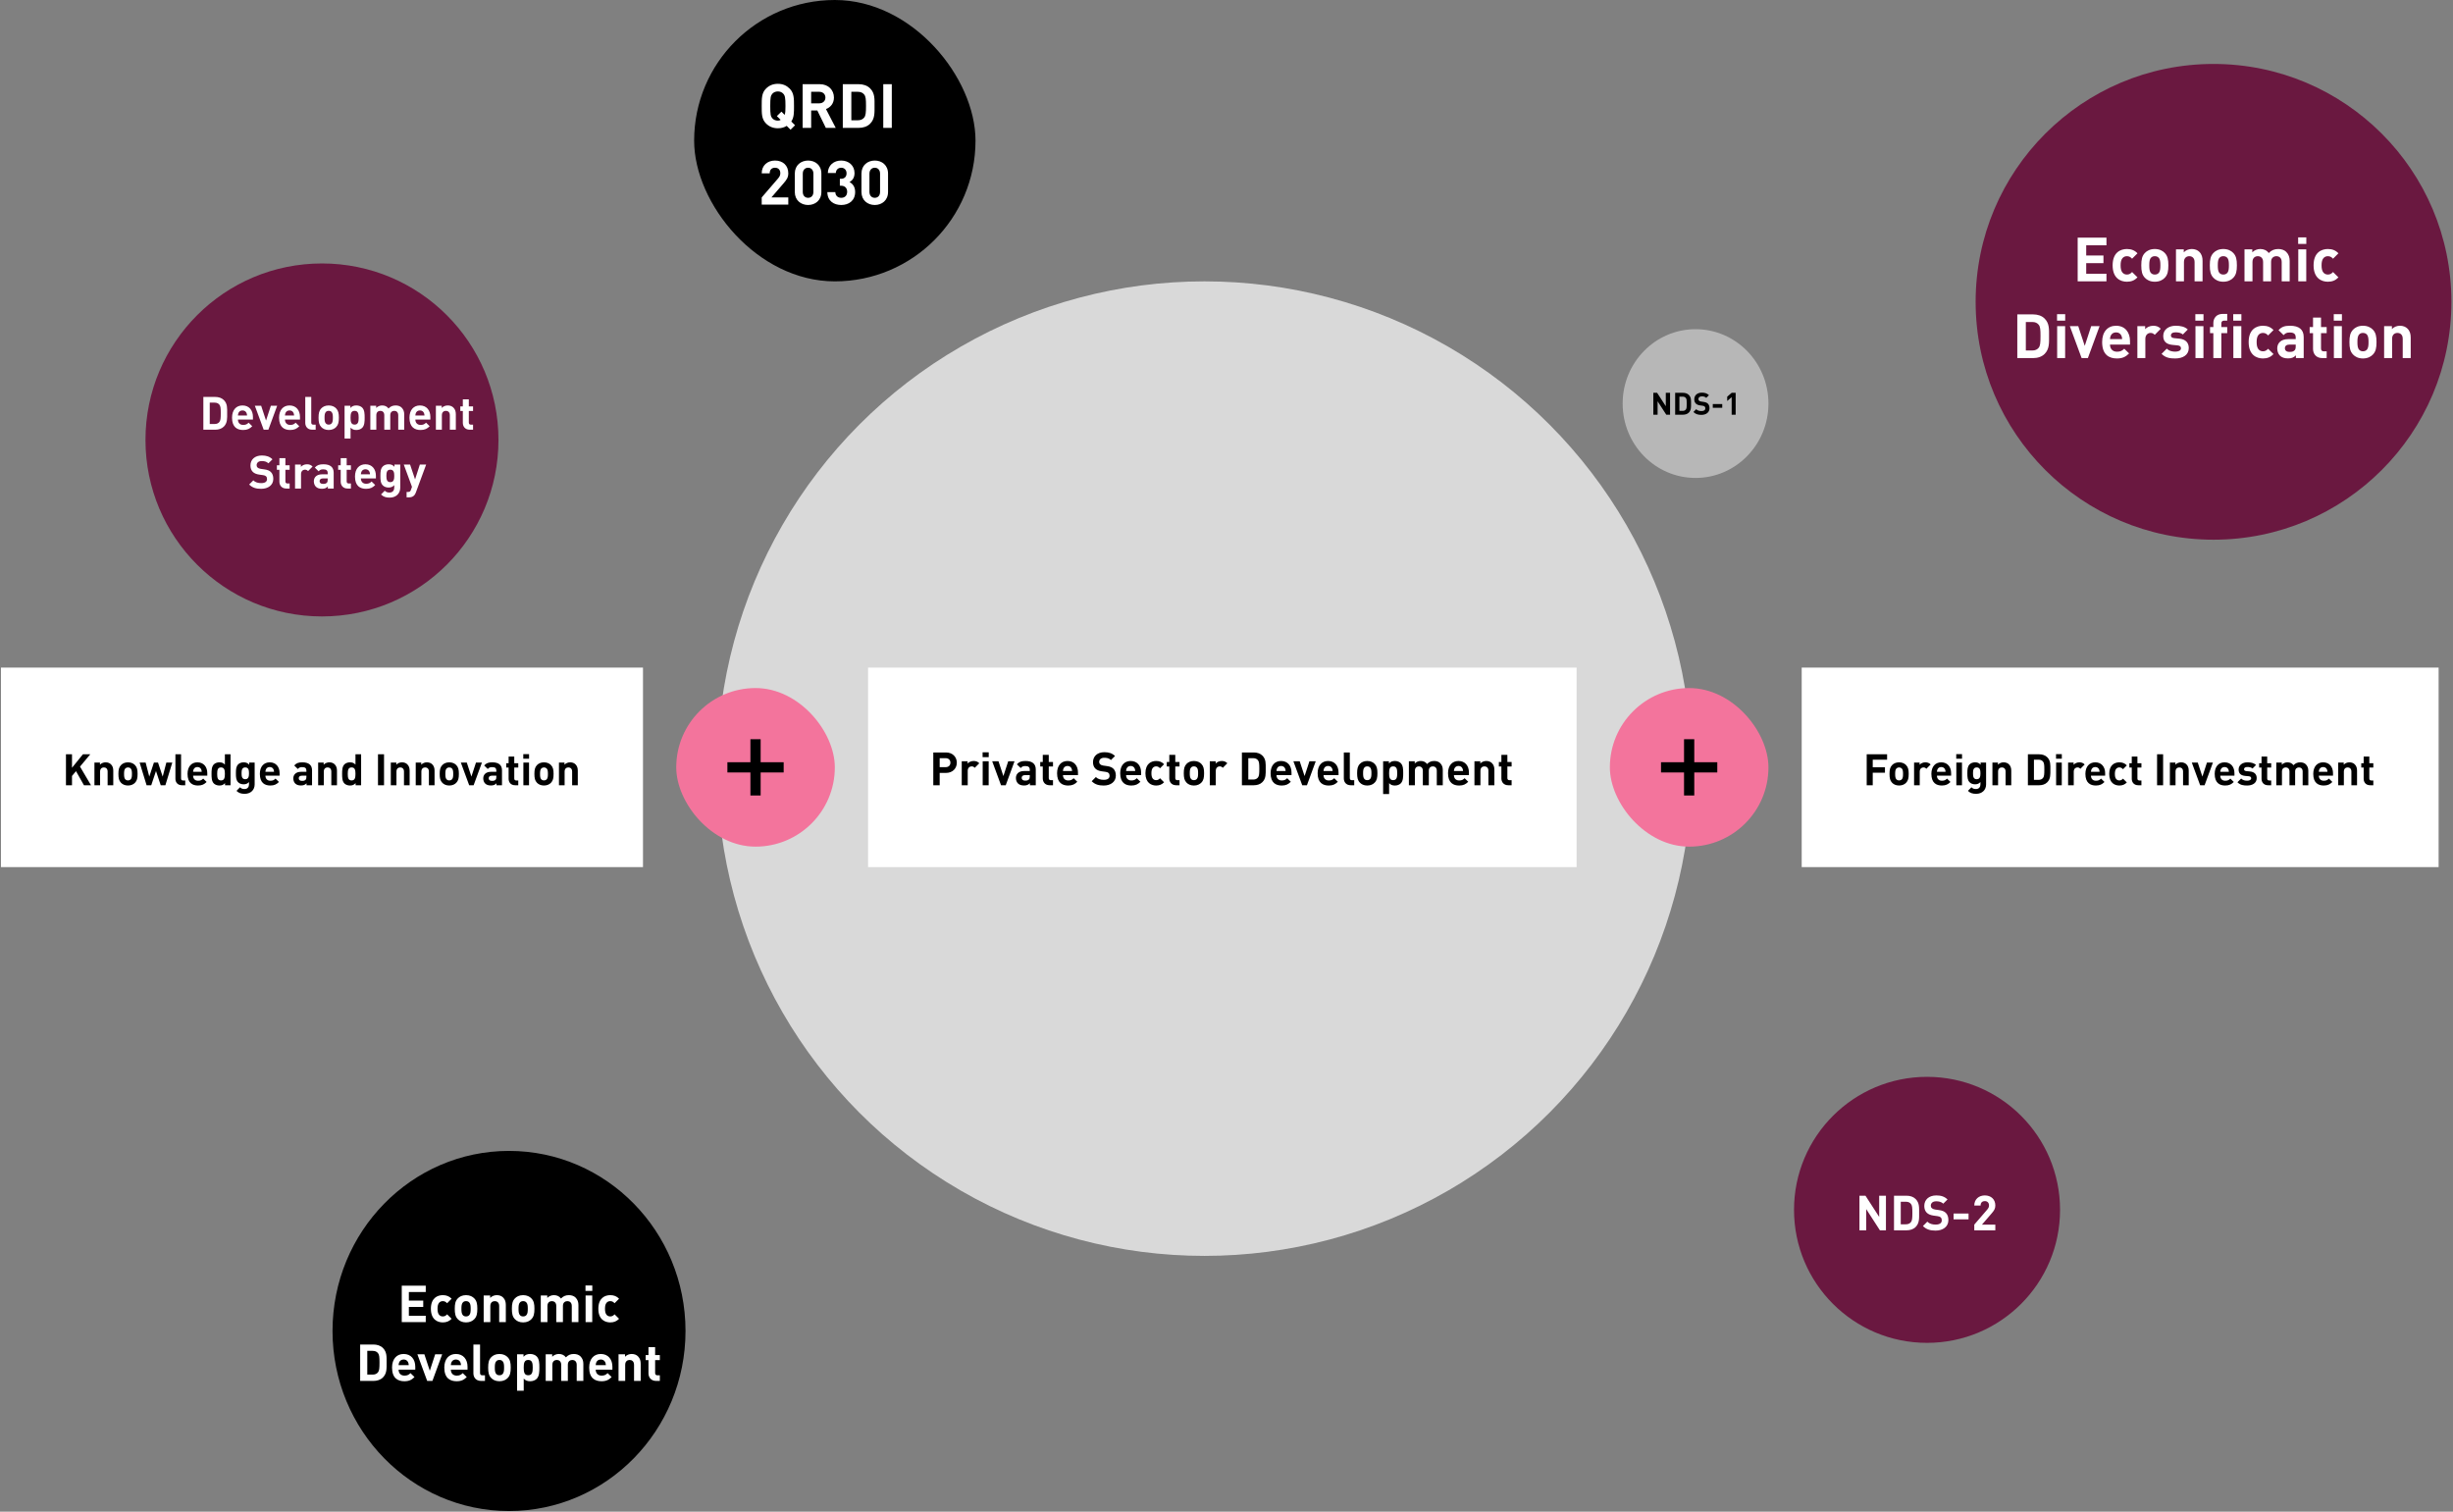 <svg width="959" height="591" viewBox="0 0 959 591" fill="none" xmlns="http://www.w3.org/2000/svg">
<rect x="0" y="0" width="959" height="591" fill="#808080" stroke="none"/>
<circle cx="470.875" cy="300.5" r="190.5" fill="#D9D9D9"/>
<rect width="251" height="78" transform="translate(0.375 261)" fill="white"/>
<path d="M35.578 307L31.277 299.707L35.289 294.896H32.416L28.149 300.166V294.896H25.786V307H28.149V303.362L29.713 301.492L32.824 307H35.578ZM44.283 307V301.339C44.283 300.37 44.096 299.537 43.382 298.823C42.889 298.33 42.175 298.041 41.291 298.041C40.475 298.041 39.659 298.347 39.081 298.959V298.143H36.922V307H39.132V301.645C39.132 300.438 39.914 300.03 40.611 300.03C41.308 300.03 42.073 300.438 42.073 301.645V307H44.283ZM53.79 302.563C53.79 300.965 53.586 299.962 52.787 299.129C52.243 298.551 51.342 298.041 50.033 298.041C48.724 298.041 47.84 298.551 47.296 299.129C46.497 299.962 46.293 300.965 46.293 302.563C46.293 304.178 46.497 305.181 47.296 306.014C47.84 306.592 48.724 307.102 50.033 307.102C51.342 307.102 52.243 306.592 52.787 306.014C53.586 305.181 53.79 304.178 53.79 302.563ZM51.58 302.563C51.58 303.481 51.529 304.263 51.07 304.722C50.815 304.977 50.475 305.113 50.033 305.113C49.591 305.113 49.268 304.977 49.013 304.722C48.554 304.263 48.503 303.481 48.503 302.563C48.503 301.645 48.554 300.88 49.013 300.421C49.268 300.166 49.591 300.03 50.033 300.03C50.475 300.03 50.815 300.166 51.07 300.421C51.529 300.88 51.58 301.645 51.58 302.563ZM67.358 298.143H65.029L63.601 303.617L61.782 298.143H60.167L58.365 303.617L56.937 298.143H54.591L57.311 307H59.13L60.983 301.441L62.836 307H64.655L67.358 298.143ZM72.421 307V305.13H71.571C71.01 305.13 70.789 304.858 70.789 304.331V294.896H68.579V304.467C68.579 305.725 69.344 307 71.163 307H72.421ZM81.037 303.26V302.274C81.037 299.843 79.642 298.041 77.177 298.041C74.882 298.041 73.319 299.673 73.319 302.563C73.319 306.15 75.325 307.102 77.415 307.102C79.013 307.102 79.88 306.609 80.781 305.708L79.439 304.399C78.877 304.96 78.401 305.232 77.433 305.232C76.192 305.232 75.495 304.399 75.495 303.26H81.037ZM78.861 301.747H75.495C75.511 301.356 75.562 301.118 75.698 300.795C75.936 300.268 76.43 299.877 77.177 299.877C77.925 299.877 78.418 300.268 78.656 300.795C78.793 301.118 78.844 301.356 78.861 301.747ZM90.129 307V294.896H87.919V298.925C87.341 298.279 86.661 298.041 85.76 298.041C84.893 298.041 84.094 298.347 83.601 298.84C82.717 299.724 82.7 301.237 82.7 302.563C82.7 303.889 82.717 305.419 83.601 306.303C84.094 306.796 84.91 307.102 85.777 307.102C86.712 307.102 87.358 306.847 87.97 306.167V307H90.129ZM87.919 302.563C87.919 304.008 87.732 305.113 86.406 305.113C85.08 305.113 84.91 304.008 84.91 302.563C84.91 301.118 85.08 300.03 86.406 300.03C87.732 300.03 87.919 301.118 87.919 302.563ZM99.556 306.677V298.143H97.414V298.976C96.802 298.296 96.19 298.041 95.255 298.041C94.388 298.041 93.623 298.33 93.13 298.823C92.297 299.656 92.229 300.778 92.229 302.325C92.229 303.872 92.297 305.011 93.13 305.844C93.623 306.337 94.371 306.626 95.238 306.626C96.105 306.626 96.768 306.388 97.346 305.742V306.643C97.346 307.544 96.887 308.479 95.561 308.479C94.813 308.479 94.32 308.275 93.827 307.799L92.45 309.193C93.368 310.077 94.303 310.349 95.663 310.349C98.043 310.349 99.556 308.802 99.556 306.677ZM97.346 302.325C97.346 303.498 97.193 304.637 95.884 304.637C94.575 304.637 94.439 303.498 94.439 302.325C94.439 301.152 94.575 300.03 95.884 300.03C97.193 300.03 97.346 301.152 97.346 302.325ZM109.309 303.26V302.274C109.309 299.843 107.915 298.041 105.45 298.041C103.155 298.041 101.591 299.673 101.591 302.563C101.591 306.15 103.597 307.102 105.688 307.102C107.286 307.102 108.153 306.609 109.054 305.708L107.711 304.399C107.15 304.96 106.674 305.232 105.705 305.232C104.464 305.232 103.767 304.399 103.767 303.26H109.309ZM107.133 301.747H103.767C103.784 301.356 103.835 301.118 103.971 300.795C104.209 300.268 104.702 299.877 105.45 299.877C106.198 299.877 106.691 300.268 106.929 300.795C107.065 301.118 107.116 301.356 107.133 301.747ZM121.996 307V301.169C121.996 299.095 120.704 298.041 118.222 298.041C116.743 298.041 115.893 298.313 115.026 299.265L116.437 300.642C116.896 300.115 117.287 299.911 118.137 299.911C119.31 299.911 119.786 300.336 119.786 301.305V301.747H117.695C115.638 301.747 114.669 302.903 114.669 304.314C114.669 305.096 114.924 305.81 115.4 306.303C115.927 306.83 116.658 307.085 117.661 307.085C118.681 307.085 119.242 306.83 119.837 306.235V307H121.996ZM119.786 303.736C119.786 304.28 119.701 304.637 119.463 304.858C119.072 305.232 118.681 305.283 118.069 305.283C117.202 305.283 116.794 304.875 116.794 304.263C116.794 303.634 117.236 303.26 118.035 303.26H119.786V303.736ZM131.74 307V301.339C131.74 300.37 131.553 299.537 130.839 298.823C130.346 298.33 129.632 298.041 128.748 298.041C127.932 298.041 127.116 298.347 126.538 298.959V298.143H124.379V307H126.589V301.645C126.589 300.438 127.371 300.03 128.068 300.03C128.765 300.03 129.53 300.438 129.53 301.645V307H131.74ZM141.179 307V294.896H138.969V298.925C138.391 298.279 137.711 298.041 136.81 298.041C135.943 298.041 135.144 298.347 134.651 298.84C133.767 299.724 133.75 301.237 133.75 302.563C133.75 303.889 133.767 305.419 134.651 306.303C135.144 306.796 135.96 307.102 136.827 307.102C137.762 307.102 138.408 306.847 139.02 306.167V307H141.179ZM138.969 302.563C138.969 304.008 138.782 305.113 137.456 305.113C136.13 305.113 135.96 304.008 135.96 302.563C135.96 301.118 136.13 300.03 137.456 300.03C138.782 300.03 138.969 301.118 138.969 302.563ZM150.137 307V294.896H147.774V307H150.137ZM160.145 307V301.339C160.145 300.37 159.958 299.537 159.244 298.823C158.751 298.33 158.037 298.041 157.153 298.041C156.337 298.041 155.521 298.347 154.943 298.959V298.143H152.784V307H154.994V301.645C154.994 300.438 155.776 300.03 156.473 300.03C157.17 300.03 157.935 300.438 157.935 301.645V307H160.145ZM169.89 307V301.339C169.89 300.37 169.703 299.537 168.989 298.823C168.496 298.33 167.782 298.041 166.898 298.041C166.082 298.041 165.266 298.347 164.688 298.959V298.143H162.529V307H164.739V301.645C164.739 300.438 165.521 300.03 166.218 300.03C166.915 300.03 167.68 300.438 167.68 301.645V307H169.89ZM179.397 302.563C179.397 300.965 179.193 299.962 178.394 299.129C177.85 298.551 176.949 298.041 175.64 298.041C174.331 298.041 173.447 298.551 172.903 299.129C172.104 299.962 171.9 300.965 171.9 302.563C171.9 304.178 172.104 305.181 172.903 306.014C173.447 306.592 174.331 307.102 175.64 307.102C176.949 307.102 177.85 306.592 178.394 306.014C179.193 305.181 179.397 304.178 179.397 302.563ZM177.187 302.563C177.187 303.481 177.136 304.263 176.677 304.722C176.422 304.977 176.082 305.113 175.64 305.113C175.198 305.113 174.875 304.977 174.62 304.722C174.161 304.263 174.11 303.481 174.11 302.563C174.11 301.645 174.161 300.88 174.62 300.421C174.875 300.166 175.198 300.03 175.64 300.03C176.082 300.03 176.422 300.166 176.677 300.421C177.136 300.88 177.187 301.645 177.187 302.563ZM188.411 298.143H186.082L184.297 303.617L182.495 298.143H180.166L183.43 307H185.164L188.411 298.143ZM196.254 307V301.169C196.254 299.095 194.962 298.041 192.48 298.041C191.001 298.041 190.151 298.313 189.284 299.265L190.695 300.642C191.154 300.115 191.545 299.911 192.395 299.911C193.568 299.911 194.044 300.336 194.044 301.305V301.747H191.953C189.896 301.747 188.927 302.903 188.927 304.314C188.927 305.096 189.182 305.81 189.658 306.303C190.185 306.83 190.916 307.085 191.919 307.085C192.939 307.085 193.5 306.83 194.095 306.235V307H196.254ZM194.044 303.736C194.044 304.28 193.959 304.637 193.721 304.858C193.33 305.232 192.939 305.283 192.327 305.283C191.46 305.283 191.052 304.875 191.052 304.263C191.052 303.634 191.494 303.26 192.293 303.26H194.044V303.736ZM202.615 307V305.13H201.816C201.289 305.13 201.051 304.841 201.051 304.331V300.081H202.615V298.398H201.051V295.78H198.841V298.398H197.906V300.081H198.841V304.467C198.841 305.725 199.606 307 201.408 307H202.615ZM206.841 296.63V294.828H204.58V296.63H206.841ZM206.824 307V298.143H204.614V307H206.824ZM216.419 302.563C216.419 300.965 216.215 299.962 215.416 299.129C214.872 298.551 213.971 298.041 212.662 298.041C211.353 298.041 210.469 298.551 209.925 299.129C209.126 299.962 208.922 300.965 208.922 302.563C208.922 304.178 209.126 305.181 209.925 306.014C210.469 306.592 211.353 307.102 212.662 307.102C213.971 307.102 214.872 306.592 215.416 306.014C216.215 305.181 216.419 304.178 216.419 302.563ZM214.209 302.563C214.209 303.481 214.158 304.263 213.699 304.722C213.444 304.977 213.104 305.113 212.662 305.113C212.22 305.113 211.897 304.977 211.642 304.722C211.183 304.263 211.132 303.481 211.132 302.563C211.132 301.645 211.183 300.88 211.642 300.421C211.897 300.166 212.22 300.03 212.662 300.03C213.104 300.03 213.444 300.166 213.699 300.421C214.158 300.88 214.209 301.645 214.209 302.563ZM225.887 307V301.339C225.887 300.37 225.7 299.537 224.986 298.823C224.493 298.33 223.779 298.041 222.895 298.041C222.079 298.041 221.263 298.347 220.685 298.959V298.143H218.526V307H220.736V301.645C220.736 300.438 221.518 300.03 222.215 300.03C222.912 300.03 223.677 300.438 223.677 301.645V307H225.887Z" fill="black"/>
<rect x="264.375" y="269" width="62" height="62" rx="31" fill="#F3749C"/>
<path fill-rule="evenodd" clip-rule="evenodd" d="M297.375 289H293.375V298H284.375V302H293.375V311H297.375V302H306.375V298H297.375V289Z" fill="black"/>
<rect width="277" height="78" transform="translate(339.375 261)" fill="white"/>
<path d="M374.067 298.18C374.067 296.002 372.483 294.184 369.837 294.184H364.869V307H367.371V302.176H369.837C372.483 302.176 374.067 300.358 374.067 298.18ZM371.565 298.18C371.565 299.224 370.845 299.926 369.711 299.926H367.371V296.416H369.711C370.845 296.416 371.565 297.136 371.565 298.18ZM382.85 298.396C382.202 297.748 381.554 297.514 380.636 297.514C379.628 297.514 378.728 297.982 378.278 298.522V297.622H375.992V307H378.332V301.348C378.332 300.16 379.124 299.62 379.844 299.62C380.42 299.62 380.726 299.818 381.086 300.178L382.85 298.396ZM386.541 296.02V294.112H384.147V296.02H386.541ZM386.523 307V297.622H384.183V307H386.523ZM396.628 297.622H394.162L392.272 303.418L390.364 297.622H387.898L391.354 307H393.19L396.628 297.622ZM404.933 307V300.826C404.933 298.63 403.565 297.514 400.937 297.514C399.371 297.514 398.471 297.802 397.553 298.81L399.047 300.268C399.533 299.71 399.947 299.494 400.847 299.494C402.089 299.494 402.593 299.944 402.593 300.97V301.438H400.379C398.201 301.438 397.175 302.662 397.175 304.156C397.175 304.984 397.445 305.74 397.949 306.262C398.507 306.82 399.281 307.09 400.343 307.09C401.423 307.09 402.017 306.82 402.647 306.19V307H404.933ZM402.593 303.544C402.593 304.12 402.503 304.498 402.251 304.732C401.837 305.128 401.423 305.182 400.775 305.182C399.857 305.182 399.425 304.75 399.425 304.102C399.425 303.436 399.893 303.04 400.739 303.04H402.593V303.544ZM411.669 307V305.02H410.823C410.265 305.02 410.013 304.714 410.013 304.174V299.674H411.669V297.892H410.013V295.12H407.673V297.892H406.683V299.674H407.673V304.318C407.673 305.65 408.483 307 410.391 307H411.669ZM421.436 303.04V301.996C421.436 299.422 419.96 297.514 417.35 297.514C414.92 297.514 413.264 299.242 413.264 302.302C413.264 306.1 415.388 307.108 417.602 307.108C419.294 307.108 420.212 306.586 421.166 305.632L419.744 304.246C419.15 304.84 418.646 305.128 417.62 305.128C416.306 305.128 415.568 304.246 415.568 303.04H421.436ZM419.132 301.438H415.568C415.586 301.024 415.64 300.772 415.784 300.43C416.036 299.872 416.558 299.458 417.35 299.458C418.142 299.458 418.664 299.872 418.916 300.43C419.06 300.772 419.114 301.024 419.132 301.438ZM436.237 303.22C436.237 302.086 435.931 301.15 435.247 300.502C434.707 299.998 433.969 299.674 432.799 299.512L431.287 299.296C430.765 299.224 430.351 299.026 430.099 298.792C429.829 298.54 429.721 298.198 429.721 297.874C429.721 296.992 430.369 296.254 431.701 296.254C432.547 296.254 433.519 296.362 434.329 297.136L435.913 295.57C434.815 294.508 433.537 294.076 431.773 294.076C429.001 294.076 427.309 295.678 427.309 297.964C427.309 299.044 427.615 299.872 428.227 300.484C428.803 301.042 429.613 301.384 430.711 301.546L432.259 301.762C432.853 301.852 433.141 301.978 433.393 302.212C433.663 302.464 433.789 302.842 433.789 303.292C433.789 304.318 432.997 304.876 431.521 304.876C430.333 304.876 429.235 304.606 428.425 303.796L426.805 305.416C428.065 306.694 429.541 307.108 431.485 307.108C434.167 307.108 436.237 305.704 436.237 303.22ZM446.116 303.04V301.996C446.116 299.422 444.64 297.514 442.03 297.514C439.6 297.514 437.944 299.242 437.944 302.302C437.944 306.1 440.068 307.108 442.282 307.108C443.974 307.108 444.892 306.586 445.846 305.632L444.424 304.246C443.83 304.84 443.326 305.128 442.3 305.128C440.986 305.128 440.248 304.246 440.248 303.04H446.116ZM443.812 301.438H440.248C440.266 301.024 440.32 300.772 440.464 300.43C440.716 299.872 441.238 299.458 442.03 299.458C442.822 299.458 443.344 299.872 443.596 300.43C443.74 300.772 443.794 301.024 443.812 301.438ZM455.095 305.83L453.511 304.264C453.025 304.786 452.611 305.002 451.999 305.002C451.441 305.002 451.009 304.804 450.667 304.39C450.307 303.94 450.145 303.292 450.145 302.302C450.145 301.312 450.307 300.682 450.667 300.232C451.009 299.818 451.441 299.62 451.999 299.62C452.611 299.62 453.025 299.836 453.511 300.358L455.095 298.774C454.267 297.91 453.295 297.514 451.999 297.514C450.127 297.514 447.805 298.504 447.805 302.302C447.805 306.1 450.127 307.108 451.999 307.108C453.295 307.108 454.267 306.694 455.095 305.83ZM461.133 307V305.02H460.287C459.729 305.02 459.477 304.714 459.477 304.174V299.674H461.133V297.892H459.477V295.12H457.137V297.892H456.147V299.674H457.137V304.318C457.137 305.65 457.947 307 459.855 307H461.133ZM470.739 302.302C470.739 300.61 470.523 299.548 469.677 298.666C469.101 298.054 468.147 297.514 466.761 297.514C465.375 297.514 464.439 298.054 463.863 298.666C463.017 299.548 462.801 300.61 462.801 302.302C462.801 304.012 463.017 305.074 463.863 305.956C464.439 306.568 465.375 307.108 466.761 307.108C468.147 307.108 469.101 306.568 469.677 305.956C470.523 305.074 470.739 304.012 470.739 302.302ZM468.399 302.302C468.399 303.274 468.345 304.102 467.859 304.588C467.589 304.858 467.229 305.002 466.761 305.002C466.293 305.002 465.951 304.858 465.681 304.588C465.195 304.102 465.141 303.274 465.141 302.302C465.141 301.33 465.195 300.52 465.681 300.034C465.951 299.764 466.293 299.62 466.761 299.62C467.229 299.62 467.589 299.764 467.859 300.034C468.345 300.52 468.399 301.33 468.399 302.302ZM479.828 298.396C479.18 297.748 478.532 297.514 477.614 297.514C476.606 297.514 475.706 297.982 475.256 298.522V297.622H472.97V307H475.31V301.348C475.31 300.16 476.102 299.62 476.822 299.62C477.398 299.62 477.704 299.818 478.064 300.178L479.828 298.396ZM494.831 300.538C494.831 298.612 494.975 296.848 493.535 295.408C492.689 294.562 491.483 294.184 490.151 294.184H485.525V307H490.151C491.483 307 492.689 306.622 493.535 305.776C494.975 304.336 494.831 302.464 494.831 300.538ZM492.329 300.538C492.329 302.482 492.257 303.4 491.789 303.976C491.357 304.498 490.781 304.768 489.917 304.768H488.027V296.416H489.917C490.781 296.416 491.357 296.686 491.789 297.208C492.257 297.784 492.329 298.594 492.329 300.538ZM504.914 303.04V301.996C504.914 299.422 503.438 297.514 500.828 297.514C498.398 297.514 496.742 299.242 496.742 302.302C496.742 306.1 498.866 307.108 501.08 307.108C502.772 307.108 503.69 306.586 504.644 305.632L503.222 304.246C502.628 304.84 502.124 305.128 501.098 305.128C499.784 305.128 499.046 304.246 499.046 303.04H504.914ZM502.61 301.438H499.046C499.064 301.024 499.118 300.772 499.262 300.43C499.514 299.872 500.036 299.458 500.828 299.458C501.62 299.458 502.142 299.872 502.394 300.43C502.538 300.772 502.592 301.024 502.61 301.438ZM514.384 297.622H511.918L510.028 303.418L508.12 297.622H505.654L509.11 307H510.946L514.384 297.622ZM523.301 303.04V301.996C523.301 299.422 521.825 297.514 519.215 297.514C516.785 297.514 515.129 299.242 515.129 302.302C515.129 306.1 517.253 307.108 519.467 307.108C521.159 307.108 522.077 306.586 523.031 305.632L521.609 304.246C521.015 304.84 520.511 305.128 519.485 305.128C518.171 305.128 517.433 304.246 517.433 303.04H523.301ZM520.997 301.438H517.433C517.451 301.024 517.505 300.772 517.649 300.43C517.901 299.872 518.423 299.458 519.215 299.458C520.007 299.458 520.529 299.872 520.781 300.43C520.925 300.772 520.979 301.024 520.997 301.438ZM529.437 307V305.02H528.537C527.943 305.02 527.709 304.732 527.709 304.174V294.184H525.369V304.318C525.369 305.65 526.179 307 528.105 307H529.437ZM538.502 302.302C538.502 300.61 538.286 299.548 537.44 298.666C536.864 298.054 535.91 297.514 534.524 297.514C533.138 297.514 532.202 298.054 531.626 298.666C530.78 299.548 530.564 300.61 530.564 302.302C530.564 304.012 530.78 305.074 531.626 305.956C532.202 306.568 533.138 307.108 534.524 307.108C535.91 307.108 536.864 306.568 537.44 305.956C538.286 305.074 538.502 304.012 538.502 302.302ZM536.162 302.302C536.162 303.274 536.108 304.102 535.622 304.588C535.352 304.858 534.992 305.002 534.524 305.002C534.056 305.002 533.714 304.858 533.444 304.588C532.958 304.102 532.904 303.274 532.904 302.302C532.904 301.33 532.958 300.52 533.444 300.034C533.714 299.764 534.056 299.62 534.524 299.62C534.992 299.62 535.352 299.764 535.622 300.034C536.108 300.52 536.162 301.33 536.162 302.302ZM548.582 302.302C548.582 300.898 548.564 299.296 547.628 298.36C547.106 297.838 546.26 297.514 545.342 297.514C544.352 297.514 543.65 297.784 543.002 298.504V297.622H540.734V310.438H543.074V306.172C543.686 306.856 544.388 307.108 545.342 307.108C546.26 307.108 547.106 306.784 547.628 306.262C548.564 305.326 548.582 303.706 548.582 302.302ZM546.242 302.302C546.242 303.832 546.062 305.002 544.658 305.002C543.254 305.002 543.074 303.832 543.074 302.302C543.074 300.772 543.254 299.62 544.658 299.62C546.062 299.62 546.242 300.772 546.242 302.302ZM564.054 307V301.006C564.054 299.98 563.784 299.098 563.028 298.342C562.506 297.82 561.66 297.514 560.724 297.514C559.554 297.514 558.708 297.874 557.916 298.702C557.322 297.892 556.476 297.514 555.432 297.514C554.568 297.514 553.704 297.856 553.092 298.486V297.622H550.806V307H553.146V301.33C553.146 300.052 553.974 299.62 554.712 299.62C555.45 299.62 556.26 300.052 556.26 301.33V307H558.6V301.276C558.6 300.052 559.446 299.62 560.166 299.62C560.904 299.62 561.714 300.052 561.714 301.33V307H564.054ZM574.278 303.04V301.996C574.278 299.422 572.802 297.514 570.192 297.514C567.762 297.514 566.106 299.242 566.106 302.302C566.106 306.1 568.23 307.108 570.444 307.108C572.136 307.108 573.054 306.586 574.008 305.632L572.586 304.246C571.992 304.84 571.488 305.128 570.462 305.128C569.148 305.128 568.41 304.246 568.41 303.04H574.278ZM571.974 301.438H568.41C568.428 301.024 568.482 300.772 568.626 300.43C568.878 299.872 569.4 299.458 570.192 299.458C570.984 299.458 571.506 299.872 571.758 300.43C571.902 300.772 571.956 301.024 571.974 301.438ZM584.229 307V301.006C584.229 299.98 584.031 299.098 583.275 298.342C582.753 297.82 581.997 297.514 581.061 297.514C580.197 297.514 579.333 297.838 578.721 298.486V297.622H576.435V307H578.775V301.33C578.775 300.052 579.603 299.62 580.341 299.62C581.079 299.62 581.889 300.052 581.889 301.33V307H584.229ZM590.965 307V305.02H590.119C589.561 305.02 589.309 304.714 589.309 304.174V299.674H590.965V297.892H589.309V295.12H586.969V297.892H585.979V299.674H586.969V304.318C586.969 305.65 587.779 307 589.687 307H590.965Z" fill="black"/>
<rect x="629.375" y="269" width="62" height="62" rx="31" fill="#F3749C"/>
<path fill-rule="evenodd" clip-rule="evenodd" d="M662.375 289H658.375V298H649.375V302H658.375V311H662.375V302H671.375V298H662.375V289Z" fill="black"/>
<rect width="249" height="78" transform="translate(704.375 261)" fill="white"/>
<path d="M737.759 297.004V294.896H729.786V307H732.149V302.087H736.926V299.979H732.149V297.004H737.759ZM746.202 302.563C746.202 300.965 745.998 299.962 745.199 299.129C744.655 298.551 743.754 298.041 742.445 298.041C741.136 298.041 740.252 298.551 739.708 299.129C738.909 299.962 738.705 300.965 738.705 302.563C738.705 304.178 738.909 305.181 739.708 306.014C740.252 306.592 741.136 307.102 742.445 307.102C743.754 307.102 744.655 306.592 745.199 306.014C745.998 305.181 746.202 304.178 746.202 302.563ZM743.992 302.563C743.992 303.481 743.941 304.263 743.482 304.722C743.227 304.977 742.887 305.113 742.445 305.113C742.003 305.113 741.68 304.977 741.425 304.722C740.966 304.263 740.915 303.481 740.915 302.563C740.915 301.645 740.966 300.88 741.425 300.421C741.68 300.166 742.003 300.03 742.445 300.03C742.887 300.03 743.227 300.166 743.482 300.421C743.941 300.88 743.992 301.645 743.992 302.563ZM754.786 298.874C754.174 298.262 753.562 298.041 752.695 298.041C751.743 298.041 750.893 298.483 750.468 298.993V298.143H748.309V307H750.519V301.662C750.519 300.54 751.267 300.03 751.947 300.03C752.491 300.03 752.78 300.217 753.12 300.557L754.786 298.874ZM762.79 303.26V302.274C762.79 299.843 761.396 298.041 758.931 298.041C756.636 298.041 755.072 299.673 755.072 302.563C755.072 306.15 757.078 307.102 759.169 307.102C760.767 307.102 761.634 306.609 762.535 305.708L761.192 304.399C760.631 304.96 760.155 305.232 759.186 305.232C757.945 305.232 757.248 304.399 757.248 303.26H762.79ZM760.614 301.747H757.248C757.265 301.356 757.316 301.118 757.452 300.795C757.69 300.268 758.183 299.877 758.931 299.877C759.679 299.877 760.172 300.268 760.41 300.795C760.546 301.118 760.597 301.356 760.614 301.747ZM767.055 296.63V294.828H764.794V296.63H767.055ZM767.038 307V298.143H764.828V307H767.038ZM776.463 306.677V298.143H774.321V298.976C773.709 298.296 773.097 298.041 772.162 298.041C771.295 298.041 770.53 298.33 770.037 298.823C769.204 299.656 769.136 300.778 769.136 302.325C769.136 303.872 769.204 305.011 770.037 305.844C770.53 306.337 771.278 306.626 772.145 306.626C773.012 306.626 773.675 306.388 774.253 305.742V306.643C774.253 307.544 773.794 308.479 772.468 308.479C771.72 308.479 771.227 308.275 770.734 307.799L769.357 309.193C770.275 310.077 771.21 310.349 772.57 310.349C774.95 310.349 776.463 308.802 776.463 306.677ZM774.253 302.325C774.253 303.498 774.1 304.637 772.791 304.637C771.482 304.637 771.346 303.498 771.346 302.325C771.346 301.152 771.482 300.03 772.791 300.03C774.1 300.03 774.253 301.152 774.253 302.325ZM786.3 307V301.339C786.3 300.37 786.113 299.537 785.399 298.823C784.906 298.33 784.192 298.041 783.308 298.041C782.492 298.041 781.676 298.347 781.098 298.959V298.143H778.939V307H781.149V301.645C781.149 300.438 781.931 300.03 782.628 300.03C783.325 300.03 784.09 300.438 784.09 301.645V307H786.3ZM801.595 300.897C801.595 299.078 801.731 297.412 800.371 296.052C799.572 295.253 798.433 294.896 797.175 294.896H792.806V307H797.175C798.433 307 799.572 306.643 800.371 305.844C801.731 304.484 801.595 302.716 801.595 300.897ZM799.232 300.897C799.232 302.733 799.164 303.6 798.722 304.144C798.314 304.637 797.77 304.892 796.954 304.892H795.169V297.004H796.954C797.77 297.004 798.314 297.259 798.722 297.752C799.164 298.296 799.232 299.061 799.232 300.897ZM806.069 296.63V294.828H803.808V296.63H806.069ZM806.052 307V298.143H803.842V307H806.052ZM815 298.874C814.388 298.262 813.776 298.041 812.909 298.041C811.957 298.041 811.107 298.483 810.682 298.993V298.143H808.523V307H810.733V301.662C810.733 300.54 811.481 300.03 812.161 300.03C812.705 300.03 812.994 300.217 813.334 300.557L815 298.874ZM823.004 303.26V302.274C823.004 299.843 821.61 298.041 819.145 298.041C816.85 298.041 815.286 299.673 815.286 302.563C815.286 306.15 817.292 307.102 819.383 307.102C820.981 307.102 821.848 306.609 822.749 305.708L821.406 304.399C820.845 304.96 820.369 305.232 819.4 305.232C818.159 305.232 817.462 304.399 817.462 303.26H823.004ZM820.828 301.747H817.462C817.479 301.356 817.53 301.118 817.666 300.795C817.904 300.268 818.397 299.877 819.145 299.877C819.893 299.877 820.386 300.268 820.624 300.795C820.76 301.118 820.811 301.356 820.828 301.747ZM831.485 305.895L829.989 304.416C829.53 304.909 829.139 305.113 828.561 305.113C828.034 305.113 827.626 304.926 827.303 304.535C826.963 304.11 826.81 303.498 826.81 302.563C826.81 301.628 826.963 301.033 827.303 300.608C827.626 300.217 828.034 300.03 828.561 300.03C829.139 300.03 829.53 300.234 829.989 300.727L831.485 299.231C830.703 298.415 829.785 298.041 828.561 298.041C826.793 298.041 824.6 298.976 824.6 302.563C824.6 306.15 826.793 307.102 828.561 307.102C829.785 307.102 830.703 306.711 831.485 305.895ZM837.188 307V305.13H836.389C835.862 305.13 835.624 304.841 835.624 304.331V300.081H837.188V298.398H835.624V295.78H833.414V298.398H832.479V300.081H833.414V304.467C833.414 305.725 834.179 307 835.981 307H837.188ZM845.67 307V294.896H843.307V307H845.67ZM855.678 307V301.339C855.678 300.37 855.491 299.537 854.777 298.823C854.284 298.33 853.57 298.041 852.686 298.041C851.87 298.041 851.054 298.347 850.476 298.959V298.143H848.317V307H850.527V301.645C850.527 300.438 851.309 300.03 852.006 300.03C852.703 300.03 853.468 300.438 853.468 301.645V307H855.678ZM865.134 298.143H862.805L861.02 303.617L859.218 298.143H856.889L860.153 307H861.887L865.134 298.143ZM873.556 303.26V302.274C873.556 299.843 872.162 298.041 869.697 298.041C867.402 298.041 865.838 299.673 865.838 302.563C865.838 306.15 867.844 307.102 869.935 307.102C871.533 307.102 872.4 306.609 873.301 305.708L871.958 304.399C871.397 304.96 870.921 305.232 869.952 305.232C868.711 305.232 868.014 304.399 868.014 303.26H873.556ZM871.38 301.747H868.014C868.031 301.356 868.082 301.118 868.218 300.795C868.456 300.268 868.949 299.877 869.697 299.877C870.445 299.877 870.938 300.268 871.176 300.795C871.312 301.118 871.363 301.356 871.38 301.747ZM882.258 304.212C882.258 302.716 881.374 301.781 879.623 301.611L878.229 301.475C877.447 301.407 877.311 301.033 877.311 300.71C877.311 300.268 877.685 299.86 878.569 299.86C879.334 299.86 880.116 299.996 880.626 300.455L881.986 299.078C881.136 298.279 879.98 298.041 878.603 298.041C876.801 298.041 875.186 299.027 875.186 300.863C875.186 302.495 876.172 303.192 877.77 303.345L879.164 303.481C879.861 303.549 880.099 303.855 880.099 304.297C880.099 304.96 879.3 305.215 878.535 305.215C877.855 305.215 876.903 305.113 876.172 304.382L874.727 305.827C875.849 306.949 877.107 307.102 878.501 307.102C880.592 307.102 882.258 306.167 882.258 304.212ZM887.922 307V305.13H887.123C886.596 305.13 886.358 304.841 886.358 304.331V300.081H887.922V298.398H886.358V295.78H884.148V298.398H883.213V300.081H884.148V304.467C884.148 305.725 884.913 307 886.715 307H887.922ZM902.433 307V301.339C902.433 300.37 902.178 299.537 901.464 298.823C900.971 298.33 900.172 298.041 899.288 298.041C898.183 298.041 897.384 298.381 896.636 299.163C896.075 298.398 895.276 298.041 894.29 298.041C893.474 298.041 892.658 298.364 892.08 298.959V298.143H889.921V307H892.131V301.645C892.131 300.438 892.913 300.03 893.61 300.03C894.307 300.03 895.072 300.438 895.072 301.645V307H897.282V301.594C897.282 300.438 898.081 300.03 898.761 300.03C899.458 300.03 900.223 300.438 900.223 301.645V307H902.433ZM912.088 303.26V302.274C912.088 299.843 910.694 298.041 908.229 298.041C905.934 298.041 904.37 299.673 904.37 302.563C904.37 306.15 906.376 307.102 908.467 307.102C910.065 307.102 910.932 306.609 911.833 305.708L910.49 304.399C909.929 304.96 909.453 305.232 908.484 305.232C907.243 305.232 906.546 304.399 906.546 303.26H912.088ZM909.912 301.747H906.546C906.563 301.356 906.614 301.118 906.75 300.795C906.988 300.268 907.481 299.877 908.229 299.877C908.977 299.877 909.47 300.268 909.708 300.795C909.844 301.118 909.895 301.356 909.912 301.747ZM921.487 307V301.339C921.487 300.37 921.3 299.537 920.586 298.823C920.093 298.33 919.379 298.041 918.495 298.041C917.679 298.041 916.863 298.347 916.285 298.959V298.143H914.126V307H916.336V301.645C916.336 300.438 917.118 300.03 917.815 300.03C918.512 300.03 919.277 300.438 919.277 301.645V307H921.487ZM927.849 307V305.13H927.05C926.523 305.13 926.285 304.841 926.285 304.331V300.081H927.849V298.398H926.285V295.78H924.075V298.398H923.14V300.081H924.075V304.467C924.075 305.725 924.84 307 926.642 307H927.849Z" fill="black"/>
<circle cx="753.375" cy="473" r="52" fill="#6A1840"/>
<path d="M737.307 481V467.472H734.666V475.756L729.308 467.472H726.952V481H729.593V472.697L734.951 481H737.307ZM750.283 474.179C750.283 472.146 750.435 470.284 748.915 468.764C748.022 467.871 746.749 467.472 745.343 467.472H740.46V481H745.343C746.749 481 748.022 480.601 748.915 479.708C750.435 478.188 750.283 476.212 750.283 474.179ZM747.642 474.179C747.642 476.231 747.566 477.2 747.072 477.808C746.616 478.359 746.008 478.644 745.096 478.644H743.101V469.828H745.096C746.008 469.828 746.616 470.113 747.072 470.664C747.566 471.272 747.642 472.127 747.642 474.179ZM761.724 477.01C761.724 475.813 761.401 474.825 760.679 474.141C760.109 473.609 759.33 473.267 758.095 473.096L756.499 472.868C755.948 472.792 755.511 472.583 755.245 472.336C754.96 472.07 754.846 471.709 754.846 471.367C754.846 470.436 755.53 469.657 756.936 469.657C757.829 469.657 758.855 469.771 759.71 470.588L761.382 468.935C760.223 467.814 758.874 467.358 757.012 467.358C754.086 467.358 752.3 469.049 752.3 471.462C752.3 472.602 752.623 473.476 753.269 474.122C753.877 474.711 754.732 475.072 755.891 475.243L757.525 475.471C758.152 475.566 758.456 475.699 758.722 475.946C759.007 476.212 759.14 476.611 759.14 477.086C759.14 478.169 758.304 478.758 756.746 478.758C755.492 478.758 754.333 478.473 753.478 477.618L751.768 479.328C753.098 480.677 754.656 481.114 756.708 481.114C759.539 481.114 761.724 479.632 761.724 477.01ZM769.606 476.725V474.426H763.754V476.725H769.606ZM780.071 481V478.777H774.846L778.627 474.388C779.558 473.305 780.071 472.602 780.071 471.291C780.071 468.859 778.361 467.358 775.967 467.358C773.649 467.358 771.844 468.84 771.844 471.31H774.314C774.314 469.999 775.15 469.581 775.967 469.581C777.012 469.581 777.601 470.265 777.601 471.272C777.601 471.899 777.392 472.317 776.898 472.906L771.844 478.777V481H780.071Z" fill="white"/>
<rect x="271.375" width="110" height="110" rx="55" fill="black"/>
<path d="M310.823 48.968L309.359 47.504C310.439 45.92 310.415 44.024 310.415 41.456C310.415 38.504 310.439 36.368 308.711 34.64C307.511 33.44 306.047 32.768 304.103 32.768C302.159 32.768 300.671 33.44 299.471 34.64C297.743 36.368 297.791 38.504 297.791 41.456C297.791 44.408 297.743 46.544 299.471 48.272C300.671 49.472 302.159 50.144 304.103 50.144C305.447 50.144 306.599 49.832 307.559 49.208L309.071 50.72L310.823 48.968ZM307.079 41.456C307.079 43.184 307.031 44.168 306.767 44.912L305.495 43.64L303.719 45.392L305.207 46.856C304.895 47.072 304.511 47.168 304.103 47.168C303.191 47.168 302.423 46.808 301.943 46.256C301.295 45.536 301.127 44.744 301.127 41.456C301.127 38.168 301.295 37.376 301.943 36.656C302.423 36.104 303.191 35.744 304.103 35.744C305.015 35.744 305.759 36.104 306.239 36.656C306.887 37.376 307.079 38.168 307.079 41.456ZM326.725 50L322.909 42.632C324.565 42.032 326.029 40.544 326.029 38.144C326.029 35.288 323.965 32.912 320.485 32.912H313.789V50H317.125V43.184H319.525L322.861 50H326.725ZM322.693 38.144C322.693 39.464 321.733 40.4 320.269 40.4H317.125V35.888H320.269C321.733 35.888 322.693 36.824 322.693 38.144ZM341.9 41.384C341.9 38.816 342.092 36.464 340.172 34.544C339.044 33.416 337.436 32.912 335.66 32.912H329.492V50H335.66C337.436 50 339.044 49.496 340.172 48.368C342.092 46.448 341.9 43.952 341.9 41.384ZM338.564 41.384C338.564 43.976 338.468 45.2 337.844 45.968C337.268 46.664 336.5 47.024 335.348 47.024H332.828V35.888H335.348C336.5 35.888 337.268 36.248 337.844 36.944C338.468 37.712 338.564 38.792 338.564 41.384ZM348.648 50V32.912H345.312V50H348.648ZM308.183 80V77.192H301.583L306.359 71.648C307.535 70.28 308.183 69.392 308.183 67.736C308.183 64.664 306.023 62.768 302.999 62.768C300.071 62.768 297.791 64.64 297.791 67.76H300.911C300.911 66.104 301.967 65.576 302.999 65.576C304.319 65.576 305.063 66.44 305.063 67.712C305.063 68.504 304.799 69.032 304.175 69.776L297.791 77.192V80H308.183ZM321.118 75.056V67.856C321.118 64.592 318.718 62.768 315.934 62.768C313.15 62.768 310.726 64.592 310.726 67.856V75.056C310.726 78.32 313.15 80.144 315.934 80.144C318.718 80.144 321.118 78.32 321.118 75.056ZM317.998 75.032C317.998 76.472 317.158 77.336 315.934 77.336C314.71 77.336 313.846 76.472 313.846 75.032V67.904C313.846 66.464 314.71 65.576 315.934 65.576C317.158 65.576 317.998 66.464 317.998 67.904V75.032ZM334.318 75.056C334.318 72.992 333.334 71.816 332.11 71.168C333.238 70.568 334.078 69.512 334.078 67.664C334.078 64.784 331.894 62.768 328.87 62.768C325.99 62.768 323.71 64.592 323.638 67.64H326.758C326.83 66.344 327.694 65.576 328.87 65.576C329.998 65.576 330.958 66.32 330.958 67.76C330.958 68.96 330.31 69.896 328.798 69.896H328.342V72.608H328.798C330.334 72.608 331.198 73.544 331.198 74.96C331.198 76.496 330.238 77.336 328.894 77.336C327.67 77.336 326.614 76.64 326.566 75.104H323.446C323.494 78.68 326.11 80.144 328.894 80.144C331.822 80.144 334.318 78.464 334.318 75.056ZM347.181 75.056V67.856C347.181 64.592 344.781 62.768 341.997 62.768C339.213 62.768 336.789 64.592 336.789 67.856V75.056C336.789 78.32 339.213 80.144 341.997 80.144C344.781 80.144 347.181 78.32 347.181 75.056ZM344.061 75.032C344.061 76.472 343.221 77.336 341.997 77.336C340.773 77.336 339.909 76.472 339.909 75.032V67.904C339.909 66.464 340.773 65.576 341.997 65.576C343.221 65.576 344.061 66.464 344.061 67.904V75.032Z" fill="white"/>
<circle cx="865.375" cy="118" r="93" fill="#6A1840"/>
<path d="M823.521 110V107.024H815.601V102.872H822.345V99.896H815.601V95.888H823.521V92.912H812.265V110H823.521ZM835.653 108.44L833.541 106.352C832.893 107.048 832.341 107.336 831.525 107.336C830.781 107.336 830.205 107.072 829.749 106.52C829.269 105.92 829.053 105.056 829.053 103.736C829.053 102.416 829.269 101.576 829.749 100.976C830.205 100.424 830.781 100.16 831.525 100.16C832.341 100.16 832.893 100.448 833.541 101.144L835.653 99.032C834.549 97.88 833.253 97.352 831.525 97.352C829.029 97.352 825.933 98.672 825.933 103.736C825.933 108.8 829.029 110.144 831.525 110.144C833.253 110.144 834.549 109.592 835.653 108.44ZM847.722 103.736C847.722 101.48 847.434 100.064 846.306 98.888C845.538 98.072 844.266 97.352 842.418 97.352C840.57 97.352 839.322 98.072 838.554 98.888C837.426 100.064 837.138 101.48 837.138 103.736C837.138 106.016 837.426 107.432 838.554 108.608C839.322 109.424 840.57 110.144 842.418 110.144C844.266 110.144 845.538 109.424 846.306 108.608C847.434 107.432 847.722 106.016 847.722 103.736ZM844.602 103.736C844.602 105.032 844.53 106.136 843.882 106.784C843.522 107.144 843.042 107.336 842.418 107.336C841.794 107.336 841.338 107.144 840.978 106.784C840.33 106.136 840.258 105.032 840.258 103.736C840.258 102.44 840.33 101.36 840.978 100.712C841.338 100.352 841.794 100.16 842.418 100.16C843.042 100.16 843.522 100.352 843.882 100.712C844.53 101.36 844.602 102.44 844.602 103.736ZM861.089 110V102.008C861.089 100.64 860.825 99.464 859.817 98.456C859.121 97.76 858.113 97.352 856.865 97.352C855.713 97.352 854.561 97.784 853.745 98.648V97.496H850.697V110H853.817V102.44C853.817 100.736 854.921 100.16 855.905 100.16C856.889 100.16 857.969 100.736 857.969 102.44V110H861.089ZM874.511 103.736C874.511 101.48 874.223 100.064 873.095 98.888C872.327 98.072 871.055 97.352 869.207 97.352C867.359 97.352 866.111 98.072 865.343 98.888C864.215 100.064 863.927 101.48 863.927 103.736C863.927 106.016 864.215 107.432 865.343 108.608C866.111 109.424 867.359 110.144 869.207 110.144C871.055 110.144 872.327 109.424 873.095 108.608C874.223 107.432 874.511 106.016 874.511 103.736ZM871.391 103.736C871.391 105.032 871.319 106.136 870.671 106.784C870.311 107.144 869.831 107.336 869.207 107.336C868.583 107.336 868.127 107.144 867.767 106.784C867.119 106.136 867.047 105.032 867.047 103.736C867.047 102.44 867.119 101.36 867.767 100.712C868.127 100.352 868.583 100.16 869.207 100.16C869.831 100.16 870.311 100.352 870.671 100.712C871.319 101.36 871.391 102.44 871.391 103.736ZM895.15 110V102.008C895.15 100.64 894.79 99.464 893.782 98.456C893.086 97.76 891.958 97.352 890.71 97.352C889.15 97.352 888.022 97.832 886.966 98.936C886.174 97.856 885.046 97.352 883.654 97.352C882.502 97.352 881.35 97.808 880.534 98.648V97.496H877.486V110H880.606V102.44C880.606 100.736 881.71 100.16 882.694 100.16C883.678 100.16 884.758 100.736 884.758 102.44V110H887.878V102.368C887.878 100.736 889.006 100.16 889.966 100.16C890.95 100.16 892.03 100.736 892.03 102.44V110H895.15ZM901.654 95.36V92.816H898.462V95.36H901.654ZM901.63 110V97.496H898.51V110H901.63ZM914.215 108.44L912.103 106.352C911.455 107.048 910.903 107.336 910.087 107.336C909.343 107.336 908.767 107.072 908.311 106.52C907.831 105.92 907.615 105.056 907.615 103.736C907.615 102.416 907.831 101.576 908.311 100.976C908.767 100.424 909.343 100.16 910.087 100.16C910.903 100.16 911.455 100.448 912.103 101.144L914.215 99.032C913.111 97.88 911.815 97.352 910.087 97.352C907.591 97.352 904.495 98.672 904.495 103.736C904.495 108.8 907.591 110.144 910.087 110.144C911.815 110.144 913.111 109.592 914.215 108.44ZM801.072 131.384C801.072 128.816 801.264 126.464 799.344 124.544C798.216 123.416 796.608 122.912 794.832 122.912H788.664V140H794.832C796.608 140 798.216 139.496 799.344 138.368C801.264 136.448 801.072 133.952 801.072 131.384ZM797.736 131.384C797.736 133.976 797.64 135.2 797.016 135.968C796.44 136.664 795.672 137.024 794.52 137.024H792V125.888H794.52C795.672 125.888 796.44 126.248 797.016 126.944C797.64 127.712 797.736 128.792 797.736 131.384ZM807.388 125.36V122.816H804.196V125.36H807.388ZM807.364 140V127.496H804.244V140H807.364ZM820.838 127.496H817.55L815.03 135.224L812.486 127.496H809.198L813.806 140H816.254L820.838 127.496ZM832.727 134.72V133.328C832.727 129.896 830.759 127.352 827.279 127.352C824.039 127.352 821.831 129.656 821.831 133.736C821.831 138.8 824.663 140.144 827.615 140.144C829.871 140.144 831.095 139.448 832.367 138.176L830.471 136.328C829.679 137.12 829.007 137.504 827.639 137.504C825.887 137.504 824.903 136.328 824.903 134.72H832.727ZM829.655 132.584H824.903C824.927 132.032 824.999 131.696 825.191 131.24C825.527 130.496 826.223 129.944 827.279 129.944C828.335 129.944 829.031 130.496 829.367 131.24C829.559 131.696 829.631 132.032 829.655 132.584ZM844.748 128.528C843.884 127.664 843.02 127.352 841.796 127.352C840.452 127.352 839.252 127.976 838.652 128.696V127.496H835.604V140H838.724V132.464C838.724 130.88 839.78 130.16 840.74 130.16C841.508 130.16 841.916 130.424 842.396 130.904L844.748 128.528ZM855.699 136.064C855.699 133.952 854.451 132.632 851.979 132.392L850.011 132.2C848.907 132.104 848.715 131.576 848.715 131.12C848.715 130.496 849.243 129.92 850.491 129.92C851.571 129.92 852.675 130.112 853.395 130.76L855.315 128.816C854.115 127.688 852.483 127.352 850.539 127.352C847.995 127.352 845.715 128.744 845.715 131.336C845.715 133.64 847.107 134.624 849.363 134.84L851.331 135.032C852.315 135.128 852.651 135.56 852.651 136.184C852.651 137.12 851.523 137.48 850.443 137.48C849.483 137.48 848.139 137.336 847.107 136.304L845.067 138.344C846.651 139.928 848.427 140.144 850.395 140.144C853.347 140.144 855.699 138.824 855.699 136.064ZM861.459 125.36V122.816H858.267V125.36H861.459ZM861.435 140V127.496H858.315V140H861.435ZM870.732 130.232V127.856H868.428V126.488C868.428 125.768 868.764 125.36 869.508 125.36H870.732V122.72H868.956C866.412 122.72 865.308 124.52 865.308 126.296V127.856H864.012V130.232H865.308V140H868.428V130.232H870.732ZM876.271 125.36V122.816H873.079V125.36H876.271ZM876.247 140V127.496H873.127V140H876.247ZM888.832 138.44L886.72 136.352C886.072 137.048 885.52 137.336 884.704 137.336C883.96 137.336 883.384 137.072 882.928 136.52C882.448 135.92 882.232 135.056 882.232 133.736C882.232 132.416 882.448 131.576 882.928 130.976C883.384 130.424 883.96 130.16 884.704 130.16C885.52 130.16 886.072 130.448 886.72 131.144L888.832 129.032C887.728 127.88 886.432 127.352 884.704 127.352C882.208 127.352 879.112 128.672 879.112 133.736C879.112 138.8 882.208 140.144 884.704 140.144C886.432 140.144 887.728 139.592 888.832 138.44ZM900.63 140V131.768C900.63 128.84 898.806 127.352 895.302 127.352C893.214 127.352 892.014 127.736 890.79 129.08L892.782 131.024C893.43 130.28 893.982 129.992 895.182 129.992C896.838 129.992 897.51 130.592 897.51 131.96V132.584H894.558C891.654 132.584 890.286 134.216 890.286 136.208C890.286 137.312 890.646 138.32 891.318 139.016C892.062 139.76 893.094 140.12 894.51 140.12C895.95 140.12 896.742 139.76 897.582 138.92V140H900.63ZM897.51 135.392C897.51 136.16 897.39 136.664 897.054 136.976C896.502 137.504 895.95 137.576 895.086 137.576C893.862 137.576 893.286 137 893.286 136.136C893.286 135.248 893.91 134.72 895.038 134.72H897.51V135.392ZM909.61 140V137.36H908.482C907.738 137.36 907.402 136.952 907.402 136.232V130.232H909.61V127.856H907.402V124.16H904.282V127.856H902.962V130.232H904.282V136.424C904.282 138.2 905.362 140 907.906 140H909.61ZM915.576 125.36V122.816H912.384V125.36H915.576ZM915.552 140V127.496H912.432V140H915.552ZM929.097 133.736C929.097 131.48 928.809 130.064 927.681 128.888C926.913 128.072 925.641 127.352 923.793 127.352C921.945 127.352 920.697 128.072 919.929 128.888C918.801 130.064 918.513 131.48 918.513 133.736C918.513 136.016 918.801 137.432 919.929 138.608C920.697 139.424 921.945 140.144 923.793 140.144C925.641 140.144 926.913 139.424 927.681 138.608C928.809 137.432 929.097 136.016 929.097 133.736ZM925.977 133.736C925.977 135.032 925.905 136.136 925.257 136.784C924.897 137.144 924.417 137.336 923.793 137.336C923.169 137.336 922.713 137.144 922.353 136.784C921.705 136.136 921.633 135.032 921.633 133.736C921.633 132.44 921.705 131.36 922.353 130.712C922.713 130.352 923.169 130.16 923.793 130.16C924.417 130.16 924.897 130.352 925.257 130.712C925.905 131.36 925.977 132.44 925.977 133.736ZM942.464 140V132.008C942.464 130.64 942.2 129.464 941.192 128.456C940.496 127.76 939.488 127.352 938.24 127.352C937.088 127.352 935.936 127.784 935.12 128.648V127.496H932.072V140H935.192V132.44C935.192 130.736 936.296 130.16 937.28 130.16C938.264 130.16 939.344 130.736 939.344 132.44V140H942.464Z" fill="white"/>
<ellipse cx="199" cy="520.352" rx="69" ry="70.396" fill="black"/>
<path d="M166.446 516.887V514.407H159.846V510.947H165.466V508.467H159.846V505.127H166.446V502.647H157.066V516.887H166.446ZM176.556 515.587L174.796 513.847C174.256 514.427 173.796 514.667 173.116 514.667C172.496 514.667 172.016 514.447 171.636 513.987C171.236 513.487 171.056 512.767 171.056 511.667C171.056 510.567 171.236 509.867 171.636 509.367C172.016 508.907 172.496 508.687 173.116 508.687C173.796 508.687 174.256 508.927 174.796 509.507L176.556 507.747C175.636 506.787 174.556 506.347 173.116 506.347C171.036 506.347 168.456 507.447 168.456 511.667C168.456 515.887 171.036 517.007 173.116 517.007C174.556 517.007 175.636 516.547 176.556 515.587ZM186.613 511.667C186.613 509.787 186.373 508.607 185.433 507.627C184.793 506.947 183.733 506.347 182.193 506.347C180.653 506.347 179.613 506.947 178.973 507.627C178.033 508.607 177.793 509.787 177.793 511.667C177.793 513.567 178.033 514.747 178.973 515.727C179.613 516.407 180.653 517.007 182.193 517.007C183.733 517.007 184.793 516.407 185.433 515.727C186.373 514.747 186.613 513.567 186.613 511.667ZM184.013 511.667C184.013 512.747 183.953 513.667 183.413 514.207C183.113 514.507 182.713 514.667 182.193 514.667C181.673 514.667 181.293 514.507 180.993 514.207C180.453 513.667 180.393 512.747 180.393 511.667C180.393 510.587 180.453 509.687 180.993 509.147C181.293 508.847 181.673 508.687 182.193 508.687C182.713 508.687 183.113 508.847 183.413 509.147C183.953 509.687 184.013 510.587 184.013 511.667ZM197.753 516.887V510.227C197.753 509.087 197.533 508.107 196.693 507.267C196.113 506.687 195.273 506.347 194.233 506.347C193.273 506.347 192.313 506.707 191.633 507.427V506.467H189.093V516.887H191.693V510.587C191.693 509.167 192.613 508.687 193.433 508.687C194.253 508.687 195.153 509.167 195.153 510.587V516.887H197.753ZM208.938 511.667C208.938 509.787 208.698 508.607 207.758 507.627C207.118 506.947 206.058 506.347 204.518 506.347C202.978 506.347 201.938 506.947 201.298 507.627C200.358 508.607 200.118 509.787 200.118 511.667C200.118 513.567 200.358 514.747 201.298 515.727C201.938 516.407 202.978 517.007 204.518 517.007C206.058 517.007 207.118 516.407 207.758 515.727C208.698 514.747 208.938 513.567 208.938 511.667ZM206.338 511.667C206.338 512.747 206.278 513.667 205.738 514.207C205.438 514.507 205.038 514.667 204.518 514.667C203.998 514.667 203.618 514.507 203.318 514.207C202.778 513.667 202.718 512.747 202.718 511.667C202.718 510.587 202.778 509.687 203.318 509.147C203.618 508.847 203.998 508.687 204.518 508.687C205.038 508.687 205.438 508.847 205.738 509.147C206.278 509.687 206.338 510.587 206.338 511.667ZM226.137 516.887V510.227C226.137 509.087 225.837 508.107 224.997 507.267C224.417 506.687 223.477 506.347 222.437 506.347C221.137 506.347 220.197 506.747 219.317 507.667C218.657 506.767 217.717 506.347 216.557 506.347C215.597 506.347 214.637 506.727 213.957 507.427V506.467H211.417V516.887H214.017V510.587C214.017 509.167 214.937 508.687 215.757 508.687C216.577 508.687 217.477 509.167 217.477 510.587V516.887H220.077V510.527C220.077 509.167 221.017 508.687 221.817 508.687C222.637 508.687 223.537 509.167 223.537 510.587V516.887H226.137ZM231.557 504.687V502.567H228.897V504.687H231.557ZM231.537 516.887V506.467H228.937V516.887H231.537ZM242.024 515.587L240.264 513.847C239.724 514.427 239.264 514.667 238.584 514.667C237.964 514.667 237.484 514.447 237.104 513.987C236.704 513.487 236.524 512.767 236.524 511.667C236.524 510.567 236.704 509.867 237.104 509.367C237.484 508.907 237.964 508.687 238.584 508.687C239.264 508.687 239.724 508.927 240.264 509.507L242.024 507.747C241.104 506.787 240.024 506.347 238.584 506.347C236.504 506.347 233.924 507.447 233.924 511.667C233.924 515.887 236.504 517.007 238.584 517.007C240.024 517.007 241.104 516.547 242.024 515.587ZM151.146 532.707C151.146 530.567 151.306 528.607 149.706 527.007C148.766 526.067 147.426 525.647 145.946 525.647H140.806V539.887H145.946C147.426 539.887 148.766 539.467 149.706 538.527C151.306 536.927 151.146 534.847 151.146 532.707ZM148.366 532.707C148.366 534.867 148.286 535.887 147.766 536.527C147.286 537.107 146.646 537.407 145.686 537.407H143.586V528.127H145.686C146.646 528.127 147.286 528.427 147.766 529.007C148.286 529.647 148.366 530.547 148.366 532.707ZM162.35 535.487V534.327C162.35 531.467 160.71 529.347 157.81 529.347C155.11 529.347 153.27 531.267 153.27 534.667C153.27 538.887 155.63 540.007 158.09 540.007C159.97 540.007 160.99 539.427 162.05 538.367L160.47 536.827C159.81 537.487 159.25 537.807 158.11 537.807C156.65 537.807 155.83 536.827 155.83 535.487H162.35ZM159.79 533.707H155.83C155.85 533.247 155.91 532.967 156.07 532.587C156.35 531.967 156.93 531.507 157.81 531.507C158.69 531.507 159.27 531.967 159.55 532.587C159.71 532.967 159.77 533.247 159.79 533.707ZM172.872 529.467H170.132L168.032 535.907L165.912 529.467H163.172L167.012 539.887H169.052L172.872 529.467ZM182.78 535.487V534.327C182.78 531.467 181.14 529.347 178.24 529.347C175.54 529.347 173.7 531.267 173.7 534.667C173.7 538.887 176.06 540.007 178.52 540.007C180.4 540.007 181.42 539.427 182.48 538.367L180.9 536.827C180.24 537.487 179.68 537.807 178.54 537.807C177.08 537.807 176.26 536.827 176.26 535.487H182.78ZM180.22 533.707H176.26C176.28 533.247 176.34 532.967 176.5 532.587C176.78 531.967 177.36 531.507 178.24 531.507C179.12 531.507 179.7 531.967 179.98 532.587C180.14 532.967 180.2 533.247 180.22 533.707ZM189.597 539.887V537.687H188.597C187.937 537.687 187.677 537.367 187.677 536.747V525.647H185.077V536.907C185.077 538.387 185.977 539.887 188.117 539.887H189.597ZM199.67 534.667C199.67 532.787 199.43 531.607 198.49 530.627C197.85 529.947 196.79 529.347 195.25 529.347C193.71 529.347 192.67 529.947 192.03 530.627C191.09 531.607 190.85 532.787 190.85 534.667C190.85 536.567 191.09 537.747 192.03 538.727C192.67 539.407 193.71 540.007 195.25 540.007C196.79 540.007 197.85 539.407 198.49 538.727C199.43 537.747 199.67 536.567 199.67 534.667ZM197.07 534.667C197.07 535.747 197.01 536.667 196.47 537.207C196.17 537.507 195.77 537.667 195.25 537.667C194.73 537.667 194.35 537.507 194.05 537.207C193.51 536.667 193.45 535.747 193.45 534.667C193.45 533.587 193.51 532.687 194.05 532.147C194.35 531.847 194.73 531.687 195.25 531.687C195.77 531.687 196.17 531.847 196.47 532.147C197.01 532.687 197.07 533.587 197.07 534.667ZM210.869 534.667C210.869 533.107 210.849 531.327 209.809 530.287C209.229 529.707 208.289 529.347 207.269 529.347C206.169 529.347 205.389 529.647 204.669 530.447V529.467H202.149V543.707H204.749V538.967C205.429 539.727 206.209 540.007 207.269 540.007C208.289 540.007 209.229 539.647 209.809 539.067C210.849 538.027 210.869 536.227 210.869 534.667ZM208.269 534.667C208.269 536.367 208.069 537.667 206.509 537.667C204.949 537.667 204.749 536.367 204.749 534.667C204.749 532.967 204.949 531.687 206.509 531.687C208.069 531.687 208.269 532.967 208.269 534.667ZM228.061 539.887V533.227C228.061 532.087 227.761 531.107 226.921 530.267C226.341 529.687 225.401 529.347 224.361 529.347C223.061 529.347 222.121 529.747 221.241 530.667C220.581 529.767 219.641 529.347 218.481 529.347C217.521 529.347 216.561 529.727 215.881 530.427V529.467H213.341V539.887H215.941V533.587C215.941 532.167 216.861 531.687 217.681 531.687C218.501 531.687 219.401 532.167 219.401 533.587V539.887H222.001V533.527C222.001 532.167 222.941 531.687 223.741 531.687C224.561 531.687 225.461 532.167 225.461 533.587V539.887H228.061ZM239.42 535.487V534.327C239.42 531.467 237.78 529.347 234.88 529.347C232.18 529.347 230.34 531.267 230.34 534.667C230.34 538.887 232.7 540.007 235.16 540.007C237.04 540.007 238.06 539.427 239.12 538.367L237.54 536.827C236.88 537.487 236.32 537.807 235.18 537.807C233.72 537.807 232.9 536.827 232.9 535.487H239.42ZM236.86 533.707H232.9C232.92 533.247 232.98 532.967 233.14 532.587C233.42 531.967 234 531.507 234.88 531.507C235.76 531.507 236.34 531.967 236.62 532.587C236.78 532.967 236.84 533.247 236.86 533.707ZM250.477 539.887V533.227C250.477 532.087 250.257 531.107 249.417 530.267C248.837 529.687 247.997 529.347 246.957 529.347C245.997 529.347 245.037 529.707 244.357 530.427V529.467H241.817V539.887H244.417V533.587C244.417 532.167 245.337 531.687 246.157 531.687C246.977 531.687 247.877 532.167 247.877 533.587V539.887H250.477ZM257.962 539.887V537.687H257.022C256.402 537.687 256.122 537.347 256.122 536.747V531.747H257.962V529.767H256.122V526.687H253.522V529.767H252.422V531.747H253.522V536.907C253.522 538.387 254.422 539.887 256.542 539.887H257.962Z" fill="white"/>
<ellipse cx="662.875" cy="157.776" rx="28.5" ry="29.077" fill="#B7B7B7"/>
<path d="M652.911 162.124V153.58H651.243V158.812L647.859 153.58H646.371V162.124H648.039V156.88L651.423 162.124H652.911ZM661.106 157.816C661.106 156.532 661.202 155.356 660.242 154.396C659.678 153.832 658.874 153.58 657.986 153.58H654.902V162.124H657.986C658.874 162.124 659.678 161.872 660.242 161.308C661.202 160.348 661.106 159.1 661.106 157.816ZM659.438 157.816C659.438 159.112 659.39 159.724 659.078 160.108C658.79 160.456 658.406 160.636 657.83 160.636H656.57V155.068H657.83C658.406 155.068 658.79 155.248 659.078 155.596C659.39 155.98 659.438 156.52 659.438 157.816ZM668.332 159.604C668.332 158.848 668.128 158.224 667.672 157.792C667.312 157.456 666.82 157.24 666.04 157.132L665.032 156.988C664.684 156.94 664.408 156.808 664.24 156.652C664.06 156.484 663.988 156.256 663.988 156.04C663.988 155.452 664.42 154.96 665.308 154.96C665.872 154.96 666.52 155.032 667.06 155.548L668.116 154.504C667.384 153.796 666.532 153.508 665.356 153.508C663.508 153.508 662.38 154.576 662.38 156.1C662.38 156.82 662.584 157.372 662.992 157.78C663.376 158.152 663.916 158.38 664.648 158.488L665.68 158.632C666.076 158.692 666.268 158.776 666.436 158.932C666.616 159.1 666.7 159.352 666.7 159.652C666.7 160.336 666.172 160.708 665.188 160.708C664.396 160.708 663.664 160.528 663.124 159.988L662.044 161.068C662.884 161.92 663.868 162.196 665.164 162.196C666.952 162.196 668.332 161.26 668.332 159.604ZM673.31 159.424V157.972H669.614V159.424H673.31ZM678.552 162.124V153.58H676.992L675.252 155.092V156.772L676.992 155.26V162.124H678.552Z" fill="black"/>
<circle cx="125.875" cy="172" r="69" fill="#6A1840"/>
<path d="M88.807 161.538C88.807 159.612 88.951 157.848 87.511 156.408C86.665 155.562 85.459 155.184 84.127 155.184H79.501V168H84.127C85.459 168 86.665 167.622 87.511 166.776C88.951 165.336 88.807 163.464 88.807 161.538ZM86.305 161.538C86.305 163.482 86.233 164.4 85.765 164.976C85.333 165.498 84.757 165.768 83.893 165.768H82.003V157.416H83.893C84.757 157.416 85.333 157.686 85.765 158.208C86.233 158.784 86.305 159.594 86.305 161.538ZM98.89 164.04V162.996C98.89 160.422 97.414 158.514 94.804 158.514C92.374 158.514 90.718 160.242 90.718 163.302C90.718 167.1 92.842 168.108 95.056 168.108C96.748 168.108 97.666 167.586 98.62 166.632L97.198 165.246C96.604 165.84 96.1 166.128 95.074 166.128C93.76 166.128 93.022 165.246 93.022 164.04H98.89ZM96.586 162.438H93.022C93.04 162.024 93.094 161.772 93.238 161.43C93.49 160.872 94.012 160.458 94.804 160.458C95.596 160.458 96.118 160.872 96.37 161.43C96.514 161.772 96.568 162.024 96.586 162.438ZM108.36 158.622H105.894L104.004 164.418L102.096 158.622H99.63L103.086 168H104.922L108.36 158.622ZM117.277 164.04V162.996C117.277 160.422 115.801 158.514 113.191 158.514C110.761 158.514 109.105 160.242 109.105 163.302C109.105 167.1 111.229 168.108 113.443 168.108C115.135 168.108 116.053 167.586 117.007 166.632L115.585 165.246C114.991 165.84 114.487 166.128 113.461 166.128C112.147 166.128 111.409 165.246 111.409 164.04H117.277ZM114.973 162.438H111.409C111.427 162.024 111.481 161.772 111.625 161.43C111.877 160.872 112.399 160.458 113.191 160.458C113.983 160.458 114.505 160.872 114.757 161.43C114.901 161.772 114.955 162.024 114.973 162.438ZM123.412 168V166.02H122.512C121.918 166.02 121.684 165.732 121.684 165.174V155.184H119.344V165.318C119.344 166.65 120.154 168 122.08 168H123.412ZM132.478 163.302C132.478 161.61 132.262 160.548 131.416 159.666C130.84 159.054 129.886 158.514 128.5 158.514C127.114 158.514 126.178 159.054 125.602 159.666C124.756 160.548 124.54 161.61 124.54 163.302C124.54 165.012 124.756 166.074 125.602 166.956C126.178 167.568 127.114 168.108 128.5 168.108C129.886 168.108 130.84 167.568 131.416 166.956C132.262 166.074 132.478 165.012 132.478 163.302ZM130.138 163.302C130.138 164.274 130.084 165.102 129.598 165.588C129.328 165.858 128.968 166.002 128.5 166.002C128.032 166.002 127.69 165.858 127.42 165.588C126.934 165.102 126.88 164.274 126.88 163.302C126.88 162.33 126.934 161.52 127.42 161.034C127.69 160.764 128.032 160.62 128.5 160.62C128.968 160.62 129.328 160.764 129.598 161.034C130.084 161.52 130.138 162.33 130.138 163.302ZM142.558 163.302C142.558 161.898 142.54 160.296 141.604 159.36C141.082 158.838 140.236 158.514 139.318 158.514C138.328 158.514 137.626 158.784 136.978 159.504V158.622H134.71V171.438H137.05V167.172C137.662 167.856 138.364 168.108 139.318 168.108C140.236 168.108 141.082 167.784 141.604 167.262C142.54 166.326 142.558 164.706 142.558 163.302ZM140.218 163.302C140.218 164.832 140.038 166.002 138.634 166.002C137.23 166.002 137.05 164.832 137.05 163.302C137.05 161.772 137.23 160.62 138.634 160.62C140.038 160.62 140.218 161.772 140.218 163.302ZM158.03 168V162.006C158.03 160.98 157.76 160.098 157.004 159.342C156.482 158.82 155.636 158.514 154.7 158.514C153.53 158.514 152.684 158.874 151.892 159.702C151.298 158.892 150.452 158.514 149.408 158.514C148.544 158.514 147.68 158.856 147.068 159.486V158.622H144.782V168H147.122V162.33C147.122 161.052 147.95 160.62 148.688 160.62C149.426 160.62 150.236 161.052 150.236 162.33V168H152.576V162.276C152.576 161.052 153.422 160.62 154.142 160.62C154.88 160.62 155.69 161.052 155.69 162.33V168H158.03ZM168.253 164.04V162.996C168.253 160.422 166.777 158.514 164.167 158.514C161.737 158.514 160.081 160.242 160.081 163.302C160.081 167.1 162.205 168.108 164.419 168.108C166.111 168.108 167.029 167.586 167.983 166.632L166.561 165.246C165.967 165.84 165.463 166.128 164.437 166.128C163.123 166.128 162.385 165.246 162.385 164.04H168.253ZM165.949 162.438H162.385C162.403 162.024 162.457 161.772 162.601 161.43C162.853 160.872 163.375 160.458 164.167 160.458C164.959 160.458 165.481 160.872 165.733 161.43C165.877 161.772 165.931 162.024 165.949 162.438ZM178.205 168V162.006C178.205 160.98 178.007 160.098 177.251 159.342C176.729 158.82 175.973 158.514 175.037 158.514C174.173 158.514 173.309 158.838 172.697 159.486V158.622H170.411V168H172.751V162.33C172.751 161.052 173.579 160.62 174.317 160.62C175.055 160.62 175.865 161.052 175.865 162.33V168H178.205ZM184.941 168V166.02H184.095C183.537 166.02 183.285 165.714 183.285 165.174V160.674H184.941V158.892H183.285V156.12H180.945V158.892H179.955V160.674H180.945V165.318C180.945 166.65 181.755 168 183.663 168H184.941ZM106.844 187.22C106.844 186.086 106.538 185.15 105.854 184.502C105.314 183.998 104.576 183.674 103.406 183.512L101.894 183.296C101.372 183.224 100.958 183.026 100.706 182.792C100.436 182.54 100.328 182.198 100.328 181.874C100.328 180.992 100.976 180.254 102.308 180.254C103.154 180.254 104.126 180.362 104.936 181.136L106.52 179.57C105.422 178.508 104.144 178.076 102.38 178.076C99.608 178.076 97.916 179.678 97.916 181.964C97.916 183.044 98.222 183.872 98.834 184.484C99.41 185.042 100.22 185.384 101.318 185.546L102.866 185.762C103.46 185.852 103.748 185.978 104 186.212C104.27 186.464 104.396 186.842 104.396 187.292C104.396 188.318 103.604 188.876 102.128 188.876C100.94 188.876 99.842 188.606 99.032 187.796L97.412 189.416C98.672 190.694 100.148 191.108 102.092 191.108C104.774 191.108 106.844 189.704 106.844 187.22ZM113.231 191V189.02H112.385C111.827 189.02 111.575 188.714 111.575 188.174V183.674H113.231V181.892H111.575V179.12H109.235V181.892H108.245V183.674H109.235V188.318C109.235 189.65 110.045 191 111.953 191H113.231ZM122.205 182.396C121.557 181.748 120.909 181.514 119.991 181.514C118.983 181.514 118.083 181.982 117.633 182.522V181.622H115.347V191H117.687V185.348C117.687 184.16 118.479 183.62 119.199 183.62C119.775 183.62 120.081 183.818 120.441 184.178L122.205 182.396ZM130.455 191V184.826C130.455 182.63 129.087 181.514 126.459 181.514C124.893 181.514 123.993 181.802 123.075 182.81L124.569 184.268C125.055 183.71 125.469 183.494 126.369 183.494C127.611 183.494 128.115 183.944 128.115 184.97V185.438H125.901C123.723 185.438 122.697 186.662 122.697 188.156C122.697 188.984 122.967 189.74 123.471 190.262C124.029 190.82 124.803 191.09 125.865 191.09C126.945 191.09 127.539 190.82 128.169 190.19V191H130.455ZM128.115 187.544C128.115 188.12 128.025 188.498 127.773 188.732C127.359 189.128 126.945 189.182 126.297 189.182C125.379 189.182 124.947 188.75 124.947 188.102C124.947 187.436 125.415 187.04 126.261 187.04H128.115V187.544ZM137.19 191V189.02H136.344C135.786 189.02 135.534 188.714 135.534 188.174V183.674H137.19V181.892H135.534V179.12H133.194V181.892H132.204V183.674H133.194V188.318C133.194 189.65 134.004 191 135.912 191H137.19ZM146.957 187.04V185.996C146.957 183.422 145.481 181.514 142.871 181.514C140.441 181.514 138.785 183.242 138.785 186.302C138.785 190.1 140.909 191.108 143.123 191.108C144.815 191.108 145.733 190.586 146.687 189.632L145.265 188.246C144.671 188.84 144.167 189.128 143.141 189.128C141.827 189.128 141.089 188.246 141.089 187.04H146.957ZM144.653 185.438H141.089C141.107 185.024 141.161 184.772 141.305 184.43C141.557 183.872 142.079 183.458 142.871 183.458C143.663 183.458 144.185 183.872 144.437 184.43C144.581 184.772 144.635 185.024 144.653 185.438ZM156.477 190.658V181.622H154.209V182.504C153.561 181.784 152.913 181.514 151.923 181.514C151.005 181.514 150.195 181.82 149.673 182.342C148.791 183.224 148.719 184.412 148.719 186.05C148.719 187.688 148.791 188.894 149.673 189.776C150.195 190.298 150.987 190.604 151.905 190.604C152.823 190.604 153.525 190.352 154.137 189.668V190.622C154.137 191.576 153.651 192.566 152.247 192.566C151.455 192.566 150.933 192.35 150.411 191.846L148.953 193.322C149.925 194.258 150.915 194.546 152.355 194.546C154.875 194.546 156.477 192.908 156.477 190.658ZM154.137 186.05C154.137 187.292 153.975 188.498 152.589 188.498C151.203 188.498 151.059 187.292 151.059 186.05C151.059 184.808 151.203 183.62 152.589 183.62C153.975 183.62 154.137 184.808 154.137 186.05ZM166.605 181.622H164.139L162.267 187.418L160.323 181.622H157.857L161.061 190.334L160.665 191.486C160.431 192.17 160.161 192.332 159.495 192.332H158.955V194.438H159.873C160.647 194.438 161.349 194.258 161.889 193.718C162.177 193.43 162.393 193.034 162.591 192.512L166.605 181.622Z" fill="white"/>
</svg>
